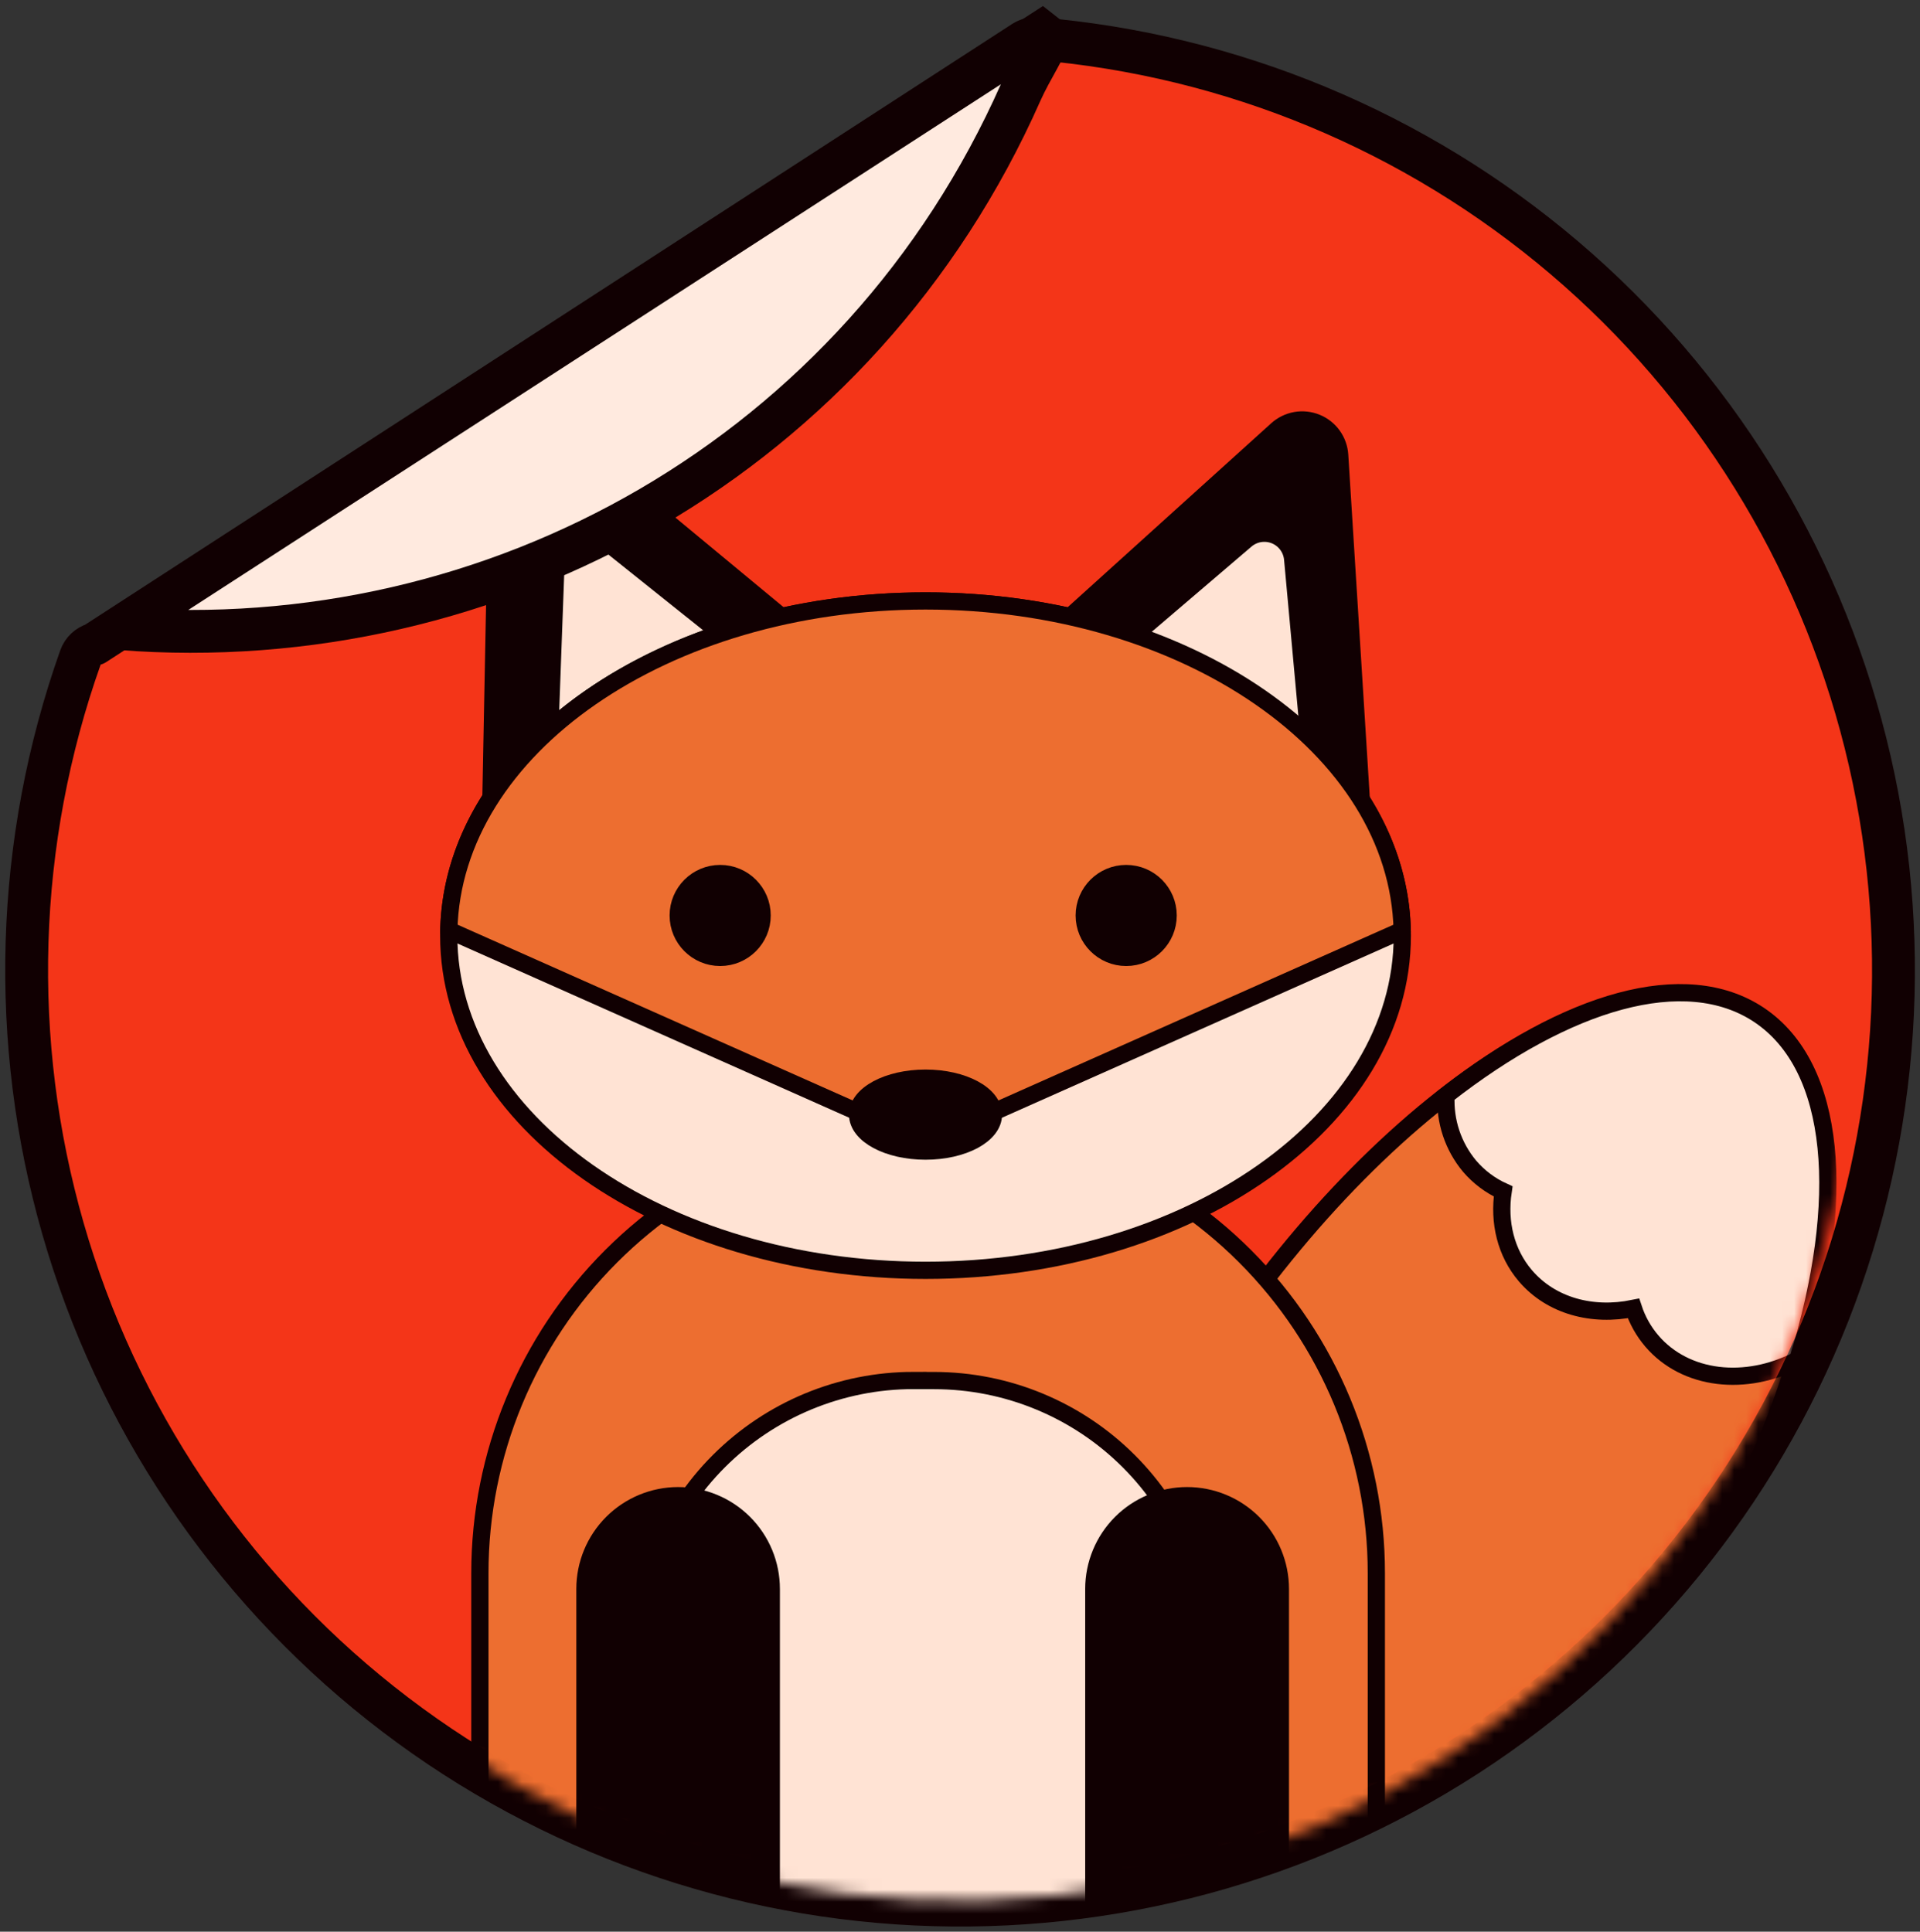 <svg width="160" height="161" viewBox="0 0 160 161" fill="none" xmlns="http://www.w3.org/2000/svg">
<rect x="0" y="0" width="160" height="161" fill="#333333" stroke="none"/>
<path d="M86.424 3.221C86.03 3.188 85.637 3.287 85.305 3.502L7.889 53.679C7.34 53.838 6.897 54.253 6.704 54.797C1.269 70.127 0.761 86.778 5.252 102.412C9.742 118.047 19.006 131.882 31.744 141.976C44.483 152.07 60.056 157.917 76.281 158.696C92.505 159.475 108.566 155.147 122.21 146.32C135.854 137.492 146.396 124.608 152.359 109.476C158.322 94.343 159.406 77.72 155.46 61.939C151.514 46.158 142.735 32.01 130.354 21.479C117.973 10.948 102.611 4.563 86.424 3.221Z" fill="#F43518" stroke="#110002" stroke-width="3.57" stroke-linejoin="round"/>
<mask id="mask0_873_1740" style="mask-type:alpha" maskUnits="userSpaceOnUse" x="4" y="8" width="151" height="151">
<path d="M85.906 10.113C85.535 10.082 85.165 10.175 84.852 10.378L11.883 57.673C11.364 57.823 10.947 58.214 10.765 58.727C5.642 73.177 5.164 88.871 9.396 103.607C13.629 118.344 22.361 131.384 34.367 140.899C46.374 150.413 61.053 155.924 76.346 156.659C91.638 157.393 106.777 153.314 119.637 144.993C132.497 136.673 142.434 124.529 148.055 110.265C153.675 96.002 154.697 80.334 150.978 65.459C147.258 50.584 138.983 37.248 127.314 27.323C115.644 17.396 101.164 11.379 85.906 10.113Z" fill="#F43518" stroke="#110002" stroke-width="3.365" stroke-linejoin="round"/>
</mask>
<g mask="url(#mask0_873_1740)">
<path d="M138.165 136.929C152.867 114.876 156.546 91.506 146.383 84.731C136.22 77.956 116.063 90.341 101.361 112.394C86.659 134.447 82.98 157.817 93.143 164.592C103.306 171.368 123.463 158.983 138.165 136.929Z" fill="#ED6E30" stroke="#110002" stroke-width="1.436" stroke-linejoin="round"/>
<path d="M77.343 93.762C87.249 93.762 96.75 97.697 103.755 104.702C110.76 111.707 114.695 121.208 114.695 131.114V179.126H39.99V131.114C39.99 121.208 43.926 111.707 50.931 104.702C57.935 97.697 67.436 93.762 77.343 93.762Z" fill="#ED6E30" stroke="#110002" stroke-width="1.436" stroke-linejoin="round"/>
<path d="M41.458 38.385L40.859 69.169L70.29 55.673L46.583 36.034C46.13 35.658 45.579 35.418 44.995 35.341C44.411 35.264 43.818 35.354 43.282 35.599C42.747 35.845 42.292 36.237 41.969 36.729C41.646 37.222 41.469 37.796 41.458 38.385Z" fill="#110002" stroke="#110002" stroke-width="1.436" stroke-linejoin="round"/>
<path d="M46.343 46.651L45.234 76.879L73.811 63.778L50.183 44.889C49.841 44.615 49.429 44.442 48.994 44.389C48.559 44.335 48.118 44.404 47.72 44.587C47.322 44.769 46.982 45.059 46.739 45.424C46.496 45.788 46.358 46.213 46.343 46.651Z" fill="#FFE3D4" stroke="#110002" stroke-width="1.436" stroke-miterlimit="10"/>
<path d="M76.133 115.064H77.838C83.922 115.064 89.757 117.48 94.06 121.782C98.363 126.083 100.781 131.918 100.783 138.002V179.062H53.191V138.002C53.191 131.917 55.608 126.08 59.911 121.777C64.215 117.474 70.051 115.057 76.136 115.057L76.133 115.064Z" fill="#FFE3D4" stroke="#110002" stroke-width="1.436" stroke-miterlimit="10"/>
<path d="M77.127 105.876C99.07 105.876 116.859 93.387 116.859 77.981C116.859 62.575 99.07 50.086 77.127 50.086C55.184 50.086 37.395 62.575 37.395 77.981C37.395 93.387 55.184 105.876 77.127 105.876Z" fill="#FFE3D4" stroke="#110002" stroke-width="1.436" stroke-miterlimit="10"/>
<path d="M111.64 37.933L113.568 68.659L83.573 56.456L106.418 35.808C106.855 35.413 107.394 35.15 107.974 35.047C108.554 34.945 109.151 35.009 109.696 35.231C110.242 35.453 110.714 35.824 111.057 36.302C111.401 36.78 111.603 37.345 111.64 37.933Z" fill="#110002" stroke="#110002" stroke-width="1.436" stroke-linejoin="round"/>
<path d="M107.721 46.594L110.233 74.036L82.877 62.91L103.827 45.007C104.157 44.726 104.558 44.541 104.987 44.472C105.415 44.404 105.854 44.454 106.256 44.617C106.658 44.781 107.007 45.052 107.265 45.401C107.524 45.749 107.681 46.162 107.721 46.594Z" fill="#FFE3D4" stroke="#110002" stroke-width="1.436" stroke-miterlimit="10"/>
<path d="M116.848 77.536C116.507 62.332 98.852 50.086 77.127 50.086C55.402 50.086 37.747 62.332 37.402 77.532C37.402 77.575 37.402 77.615 37.402 77.658H37.693L77.131 95.205L116.565 77.658H116.855C116.852 77.618 116.848 77.579 116.848 77.536Z" fill="#ED6E30" stroke="#110002" stroke-width="1.436" stroke-linejoin="round"/>
<path d="M77.127 95.94C80.253 95.94 82.787 94.579 82.787 92.9C82.787 91.221 80.253 89.86 77.127 89.86C74.001 89.86 71.467 91.221 71.467 92.9C71.467 94.579 74.001 95.94 77.127 95.94Z" fill="#110002" stroke="#110002" stroke-width="1.436" stroke-linejoin="round"/>
<path d="M60.014 79.796C61.945 79.796 63.51 78.231 63.51 76.3C63.51 74.37 61.945 72.805 60.014 72.805C58.083 72.805 56.518 74.37 56.518 76.3C56.518 78.231 58.083 79.796 60.014 79.796Z" fill="#110002" stroke="#110002" stroke-width="1.436" stroke-linejoin="round"/>
<path d="M93.849 79.796C95.78 79.796 97.345 78.231 97.345 76.3C97.345 74.37 95.78 72.805 93.849 72.805C91.918 72.805 90.353 74.37 90.353 76.3C90.353 78.231 91.918 79.796 93.849 79.796Z" fill="#110002" stroke="#110002" stroke-width="1.436" stroke-linejoin="round"/>
<path d="M56.5 124.657C57.521 124.657 58.532 124.858 59.475 125.249C60.419 125.64 61.276 126.212 61.997 126.934C62.719 127.656 63.292 128.513 63.683 129.456C64.073 130.4 64.274 131.41 64.274 132.431V187.281H48.744V132.431C48.744 130.373 49.561 128.398 51.015 126.941C52.469 125.483 54.442 124.662 56.5 124.657Z" fill="#110002" stroke="#110002" stroke-width="1.436" stroke-linejoin="round"/>
<path d="M98.924 124.657C99.945 124.657 100.956 124.858 101.899 125.249C102.842 125.64 103.699 126.212 104.421 126.934C105.143 127.656 105.716 128.513 106.106 129.456C106.497 130.4 106.698 131.41 106.698 132.431V187.281H91.15V132.431C91.15 130.37 91.969 128.392 93.427 126.934C94.885 125.476 96.862 124.657 98.924 124.657Z" fill="#110002" stroke="#110002" stroke-width="1.436" stroke-linejoin="round"/>
<path d="M146.588 84.588C140.422 80.479 130.577 83.422 120.502 91.3C120.389 93.445 121.091 95.553 122.469 97.201C123.236 98.095 124.189 98.812 125.261 99.3C124.881 101.863 125.469 104.401 127.124 106.339C129.278 108.851 132.698 109.752 136.122 109.049C136.45 110.043 136.968 110.965 137.648 111.762C140.469 115.064 145.49 115.581 149.815 113.345C153.914 100.086 153.084 88.931 146.588 84.588Z" fill="#FFE3D4" stroke="#110002" stroke-width="1.436" stroke-miterlimit="10"/>
</g>
<path d="M87.883 2C87.207 3.935 85.915 5.766 85.068 7.676C71.664 37.953 41.201 54.816 10 52.393L87.883 2Z" fill="#FFEADF" stroke="#110002" stroke-width="3.57" stroke-linejoin="bevel"/>
</svg>
